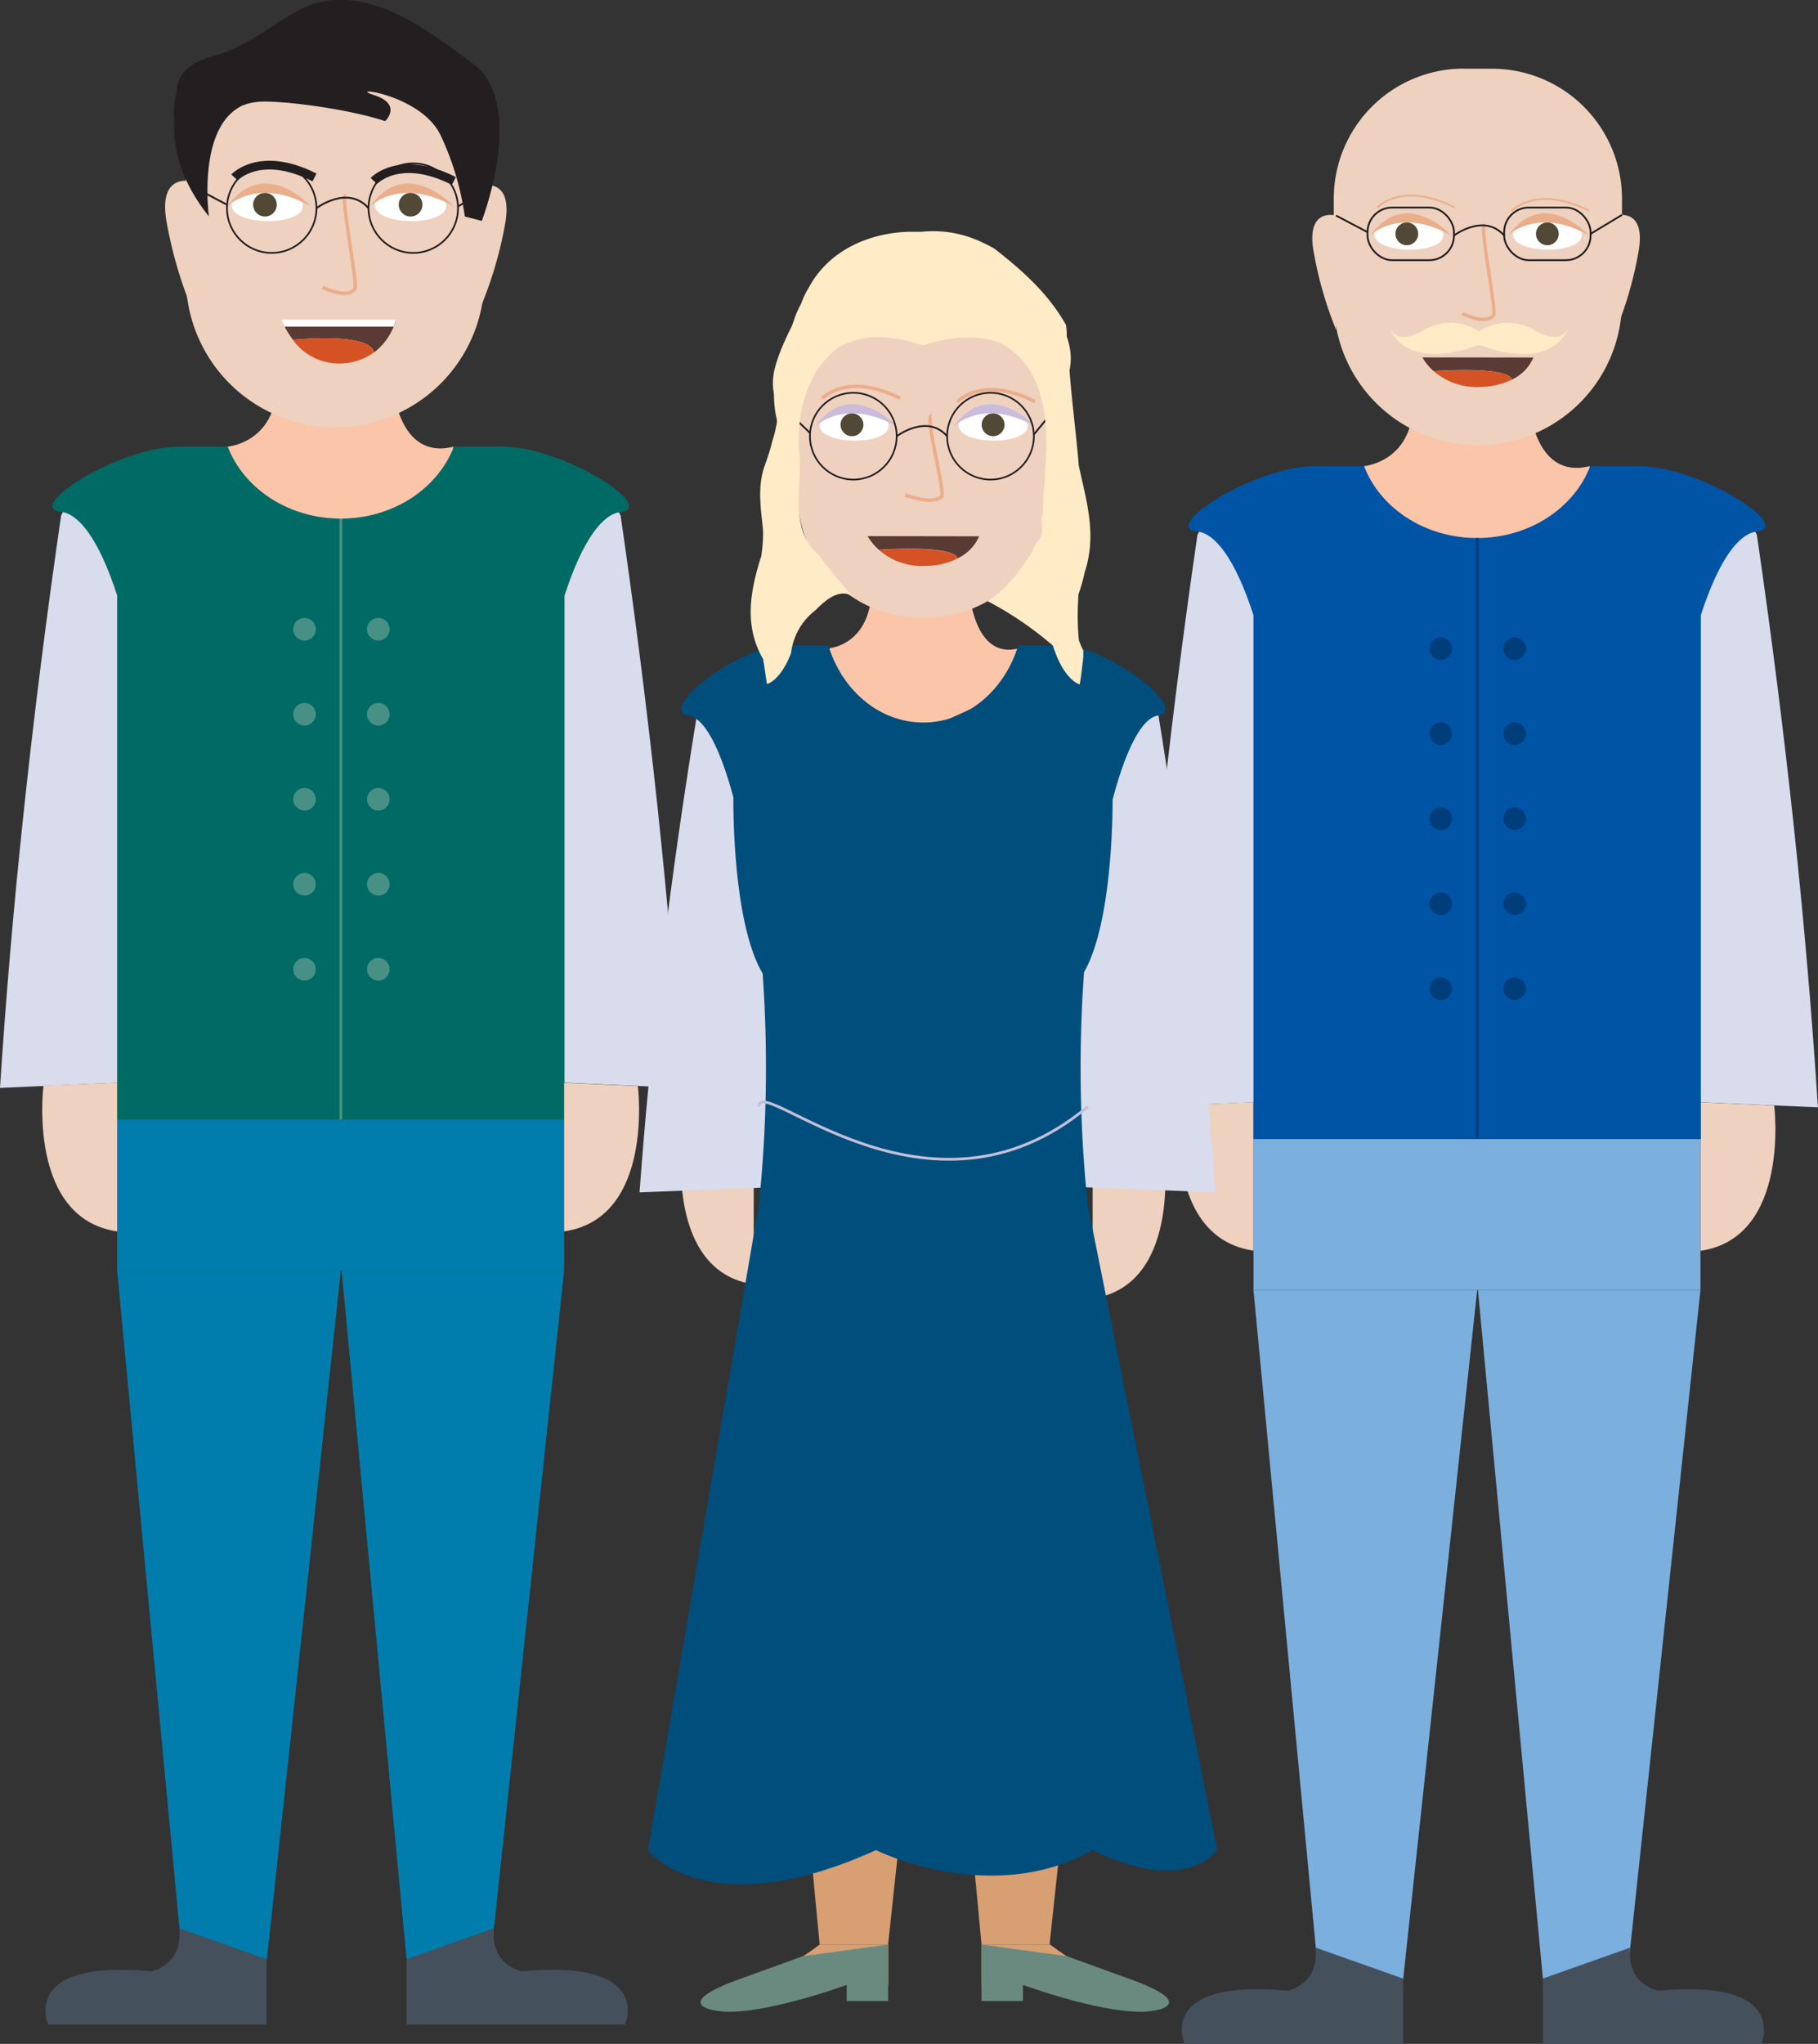 <svg xmlns="http://www.w3.org/2000/svg" viewBox="0 0 412.02 463.09"><rect x="0" y="0" width="412.02" height="463.09" fill="#333333" stroke="none"/><defs><style>.cls-1{fill:#fbc5aa;}.cls-2{fill:#d8dcec;}.cls-23,.cls-24,.cls-3,.cls-7,.cls-8{fill:#eed1bf;}.cls-4{fill:#fff;}.cls-5{fill:#514835;}.cls-6{fill:#ebae8a;}.cls-23,.cls-24,.cls-7{stroke:#ebae8a;}.cls-11,.cls-12,.cls-15,.cls-20,.cls-23,.cls-24,.cls-25,.cls-30,.cls-33,.cls-34,.cls-7,.cls-8{stroke-miterlimit:10;}.cls-7{stroke-width:0.79px;}.cls-11,.cls-12,.cls-25,.cls-33,.cls-34,.cls-8{stroke:#231f20;}.cls-8{stroke-width:1.98px;}.cls-9{fill:#5a3b34;}.cls-10{fill:#d55225;}.cls-11,.cls-12,.cls-25,.cls-30,.cls-33,.cls-34{fill:none;}.cls-11{stroke-width:0.42px;}.cls-12{stroke-width:0.39px;}.cls-13{fill:#231f20;}.cls-14{fill:#006a65;}.cls-15,.cls-20{fill:#00a881;stroke-width:0.65px;}.cls-15{stroke:#489086;}.cls-16{fill:#007dac;}.cls-17{fill:#44515c;}.cls-18{fill:#489086;}.cls-19{fill:#0054a6;}.cls-20{stroke:#003d7b;}.cls-21{fill:#7bafde;}.cls-22{fill:#003d7b;}.cls-23{stroke-width:0.77px;}.cls-24{stroke-width:0.38px;}.cls-25{stroke-width:0.41px;}.cls-26{fill:#ffebc6;}.cls-27{fill:#d89f72;}.cls-28{fill:#004e7c;}.cls-29{fill:#6a8a7f;}.cls-30{stroke:#c1c0db;stroke-width:0.63px;}.cls-31{fill:#cabcdc;}.cls-32{fill:#f5e6c1;}.cls-33{stroke-width:0.41px;}.cls-34{stroke-width:0.38px;}</style></defs><title>Asset 18</title><g id="Layer_2" data-name="Layer 2"><g id="Glavno_Besedilo" data-name="Glavno Besedilo"><path class="cls-1" d="M51.52,101.21s10.74-.79,11.23-13.7H89.11s1.08,16.86,13.66,13.7l-1.14,9.69L76,121.13l-22.31-6L48.2,104.32Z"/><path class="cls-2" d="M154.49,246.49,121,245V137.22s7.74-44.66,19.65-20.42Q150.52,184.59,154.49,246.49Z"/><path class="cls-3" d="M43.44,41.12s-7.89-2.21-5.6,9.61a95.29,95.29,0,0,0,5.6,19.15Z"/><path class="cls-3" d="M72.64,8.42h6.64a30.52,30.52,0,0,1,30.52,30.52V63A33.84,33.84,0,0,1,76,96.8h0A33.84,33.84,0,0,1,42.12,63v-24A30.52,30.52,0,0,1,72.64,8.42Z"/><path class="cls-4" d="M68.64,46.67c.06-5.21-16.11-5.4-16.17-.2C52.41,51.17,68.58,51.37,68.64,46.67Z"/><path class="cls-4" d="M101.14,46.67c.06-5.21-16.11-5.4-16.17-.2C84.91,51.17,101.08,51.37,101.14,46.67Z"/><circle class="cls-5" cx="60.05" cy="46.38" r="2.68"/><circle class="cls-5" cx="93.05" cy="46.38" r="2.68"/><path class="cls-6" d="M51.47,46.78s6.86-6.91,19,0C70.49,46.78,59.92,35.09,51.47,46.78Z"/><path class="cls-6" d="M83.84,46.78s6.87-6.91,19,0C102.86,46.78,92.29,35.09,83.84,46.78Z"/><path class="cls-7" d="M73.1,65.09s5.5,2.78,7.31.4c.78-1-3.43-21.54-2.06-21.11"/><path class="cls-8" d="M53.15,40.2s5.72-6.27,18.13,0"/><path class="cls-8" d="M84.73,41s5.72-6.27,18.13,0"/><path class="cls-9" d="M89.78,72.37a14.16,14.16,0,0,1-5,7.49c-1-4.71-18.3-2.88-18.36-2.87a18.43,18.43,0,0,1-2.65-4.62Z"/><path class="cls-10" d="M84.73,79.86h0a13.17,13.17,0,0,1-7.17,2.48A12.93,12.93,0,0,1,66.37,77C66.43,77,83.78,75.15,84.73,79.86Z"/><polygon class="cls-9" points="66.37 76.98 66.37 76.98 66.37 76.98 66.37 76.98"/><path class="cls-3" d="M109.19,42.09s7.36-2.06,5.22,9a89.23,89.23,0,0,1-5.22,17.85Z"/><polygon class="cls-4" points="63.72 72.37 64.46 74.01 89.22 74.01 89.78 72.37 63.72 72.37"/><path class="cls-11" d="M71.72,47.16s7.09-5.36,11.79,0"/><line class="cls-11" x1="44.05" y1="42.48" x2="51.43" y2="46.38"/><line class="cls-11" x1="111.19" y1="42.32" x2="103.8" y2="46.77"/><circle class="cls-12" cx="61.58" cy="47.16" r="10.14"/><circle class="cls-12" cx="93.66" cy="47.16" r="10.14"/><path class="cls-13" d="M47.35,49.05s-2.3-16.85,5.13-23.49A10.61,10.61,0,0,1,54.76,24a9.18,9.18,0,0,1,1.5-.53c2.77-.77,5.94-.38,8.8-.2l2.15.22C80.47,25,87.3,27.45,87.3,27.45s4-3.81-2.57-5.92,10.63-.27,15.12,9.11a63.68,63.68,0,0,1,5.49,18.41l3.85,1s10.22-26.48-1.94-35.58C100.59,9.52,92.34,3.22,84.18,1,83.36.73,82.55.55,81.73.4A20.06,20.06,0,0,0,79.55.09,19.86,19.86,0,0,0,77.37,0,18.64,18.64,0,0,0,72.93.4c-.75.17-1.49.38-2.21.62s-1.42.52-2.11.82c-6.8,3.44-12.75,9-20.24,10.81-.72.22-1.42.45-2.1.72C42.88,14.7,40.19,16.75,40,21a19.56,19.56,0,0,0-.42,2,17.27,17.27,0,0,0-.15,4.06c0,.5.05,1,.05,1.52C39.41,34.26,41.17,41.28,47.35,49.05Z"/><path class="cls-2" d="M0,246.49,33.5,245V137.22S25.76,92.56,13.85,116.8Q4,184.59,0,246.49Z"/><path class="cls-14" d="M114,101.21H102.87c-3.66,9.48-13.75,16.29-25.62,16.29s-22-6.81-25.63-16.29H40.48C27,101.21,5.11,115.05,13.94,116c3.72.42,8.32,5.68,12.61,18.9V253.67H127.94V134.94c4.29-13.22,8.89-18.48,12.61-18.9C149.38,115.05,127.51,101.21,114,101.21Z"/><line class="cls-15" x1="77.25" y1="253.67" x2="77.25" y2="117.5"/><rect class="cls-16" x="26.55" y="253.67" width="101.3" height="34.21"/><polygon class="cls-16" points="77.25 287.88 60.49 443.89 41.34 443.89 26.55 287.88 77.25 287.88"/><polygon class="cls-16" points="127.85 287.88 111.19 443.89 92.14 443.89 77.42 287.88 127.85 287.88"/><path class="cls-3" d="M9.85,246S6.05,276,26.55,279V245.31Z"/><path class="cls-3" d="M144.56,246.08S148.35,276,127.85,279V245.35Z"/><path class="cls-17" d="M92.14,443.89v14.8h49.51s6.53-14.83-23.34-12.06c0,0-7.28-1.29-6.37-9.77"/><path class="cls-17" d="M60.42,443.89v14.8H10.91s-6.53-14.83,23.34-12.06c0,0,7.28-1.29,6.37-9.77"/><circle class="cls-18" cx="85.74" cy="142.57" r="2.56"/><circle class="cls-18" cx="69.01" cy="142.57" r="2.56"/><circle class="cls-18" cx="85.74" cy="161.83" r="2.56"/><circle class="cls-18" cx="69.01" cy="161.83" r="2.56"/><circle class="cls-18" cx="85.74" cy="181.09" r="2.56"/><circle class="cls-18" cx="69.01" cy="181.09" r="2.56"/><circle class="cls-18" cx="85.74" cy="200.35" r="2.56"/><circle class="cls-18" cx="69.01" cy="200.35" r="2.56"/><circle class="cls-18" cx="85.74" cy="219.61" r="2.56"/><circle class="cls-18" cx="69.01" cy="219.61" r="2.56"/><path class="cls-1" d="M309.05,105.62s10.74-.8,11.23-13.71h26.36s1.08,16.86,13.66,13.71l-1.14,9.69-25.69,10.23-22.3-6-5.44-10.83Z"/><path class="cls-3" d="M267.37,250.44s-3.79,29.92,16.71,32.92V249.71Z"/><path class="cls-3" d="M402.09,250.48s3.79,29.92-16.71,32.92V249.75Z"/><path class="cls-2" d="M412,250.89l-33.5-1.46V141.62S386.26,97,398.17,121.2Q408.05,189,412,250.89Z"/><path class="cls-2" d="M257.53,250.89l33.5-1.46V141.62S283.29,97,271.38,121.2Q261.5,189,257.53,250.89Z"/><path class="cls-19" d="M371.54,105.62H360.4c-3.66,9.47-13.75,16.28-25.63,16.28s-22-6.81-25.62-16.28H298c-13.5,0-35.37,13.83-26.54,14.83,3.72.42,8.32,5.68,12.61,18.9V258.08H385.47V139.35c4.29-13.22,8.89-18.48,12.61-18.9C406.91,119.45,385,105.62,371.54,105.62Z"/><line class="cls-20" x1="334.77" y1="258.08" x2="334.77" y2="121.9"/><rect class="cls-21" x="284.08" y="258.08" width="101.3" height="34.21"/><polygon class="cls-21" points="334.78 292.29 318.02 448.29 298.87 448.29 284.08 292.29 334.78 292.29"/><polygon class="cls-21" points="385.38 292.29 368.72 448.29 349.67 448.29 334.95 292.29 385.38 292.29"/><path class="cls-17" d="M349.67,448.29v14.8h49.51s6.53-14.83-23.34-12.06c0,0-7.28-1.28-6.37-9.76"/><path class="cls-17" d="M318,448.29v14.8H268.44s-6.53-14.83,23.34-12.06c0,0,7.28-1.28,6.37-9.76"/><circle class="cls-22" cx="343.27" cy="146.97" r="2.56"/><circle class="cls-22" cx="326.54" cy="146.97" r="2.56"/><circle class="cls-22" cx="343.27" cy="166.23" r="2.56"/><circle class="cls-22" cx="326.54" cy="166.23" r="2.56"/><circle class="cls-22" cx="343.27" cy="185.49" r="2.56"/><circle class="cls-22" cx="326.54" cy="185.49" r="2.56"/><circle class="cls-22" cx="343.27" cy="204.76" r="2.56"/><circle class="cls-22" cx="326.54" cy="204.76" r="2.56"/><circle class="cls-22" cx="343.27" cy="224.02" r="2.56"/><circle class="cls-22" cx="326.54" cy="224.02" r="2.56"/><path class="cls-3" d="M331.74,15.57h6.4A29.46,29.46,0,0,1,367.6,45v23.2a32.66,32.66,0,0,1-32.66,32.66h0a32.66,32.66,0,0,1-32.66-32.66V45a29.46,29.46,0,0,1,29.46-29.46Z"/><path class="cls-4" d="M327.11,53.26c.07-5-15.54-5.21-15.6-.19C311.45,57.61,327.06,57.8,327.11,53.26Z"/><path class="cls-4" d="M358.49,53.26c.06-5-15.55-5.21-15.61-.19C342.82,57.61,358.43,57.8,358.49,53.26Z"/><circle class="cls-5" cx="318.83" cy="52.98" r="2.58"/><circle class="cls-5" cx="350.68" cy="52.98" r="2.58"/><path class="cls-6" d="M310.54,53.36s6.63-6.66,18.36,0C328.9,53.36,318.7,42.08,310.54,53.36Z"/><path class="cls-6" d="M341.79,53.36s6.63-6.66,18.36,0C360.15,53.36,350,42.08,341.79,53.36Z"/><path class="cls-23" d="M331.42,71.05s5.31,2.68,7.06.38c.75-1-3.31-20.79-2-20.37"/><path class="cls-24" d="M312.16,47s5.52-6.05,17.51,0"/><path class="cls-24" d="M342.65,47.75s5.52-6,17.5,0"/><path class="cls-9" d="M347.52,81a9.72,9.72,0,0,1-4.87,5c-.92-3.16-17.67-1.93-17.73-1.92a11.9,11.9,0,0,1-2.56-3.1Z"/><path class="cls-10" d="M342.65,86h0a16.5,16.5,0,0,1-6.93,1.66,14.88,14.88,0,0,1-10.8-3.58C325,84.11,341.73,82.88,342.65,86Z"/><polygon class="cls-9" points="324.92 84.11 324.92 84.11 324.92 84.11 324.92 84.11"/><path class="cls-3" d="M302.8,48.84s-7.11-2-5,8.65a85.83,85.83,0,0,0,5,17.23Z"/><path class="cls-3" d="M366.26,48.84s7.1-2,5,8.65a85.48,85.48,0,0,1-5,17.23Z"/><rect class="cls-25" x="340.89" y="47.02" width="19.59" height="11.93" rx="5.59"/><rect class="cls-25" x="309.93" y="47.02" width="19.59" height="11.93" rx="5.59"/><path class="cls-25" d="M329.51,53.36s6.84-5.17,11.38,0"/><line class="cls-25" x1="302.8" y1="48.84" x2="309.93" y2="52.6"/><line class="cls-25" x1="367.6" y1="48.69" x2="360.48" y2="52.98"/><path class="cls-26" d="M335.19,75.09a11.74,11.74,0,0,0-12.55-.28c-6.86,4-7.92-1.06-7.92-1.06s2.54,10.73,20.12,4.52h.7c17.58,6.21,20.12-4.52,20.12-4.52s-1.06,5-7.92,1.06a11.75,11.75,0,0,0-12.55.29"/><path class="cls-3" d="M154.59,259s-3.68,29.06,16.23,32V258.24Z"/><path class="cls-3" d="M263.85,262.2s3.69,29.05-16.22,32V261.49Z"/><path class="cls-1" d="M188.13,146.83s9-.76,9.42-13.08h22.12s.91,16.09,11.46,13.08l-1,9.25-21.55,9.76-18.71-5.71-4.56-10.33Z"/><path class="cls-2" d="M144.94,270.15l32.54-1.25V176.71S170,138.52,158.4,159.25Q148.8,217.23,144.94,270.15Z"/><path class="cls-2" d="M275.51,270.15,243,268.9V176.71s7.52-38.19,19.08-17.46Q271.66,217.23,275.51,270.15Z"/><polygon class="cls-27" points="214.83 314.29 201.27 440.58 185.76 440.58 173.79 314.29 214.83 314.29"/><polygon class="cls-27" points="251.36 314.29 237.87 440.58 222.45 440.58 210.53 314.29 251.36 314.29"/><path class="cls-28" d="M246.53,273.08a299.42,299.42,0,0,1-.85-52.82c6.3-11,6.48-35.27,6.47-39.08,3.5-13.28,7.23-18.61,10.26-19.05,7.42-1.07-11-15.92-22.29-15.92h-9.35c-3.08,10.17-11.55,17.49-21.52,17.49s-18.45-7.32-21.52-17.49h-9.36c-11.33,0-29.7,14.85-22.28,15.92,3,.43,6.65,5.63,10.12,18.53,0,0-.4,28.05,6.63,39.89a300.13,300.13,0,0,1-.87,52.54L146.85,419.18s13.22,17.44,51.68,0c0,0,26.12,13,49.1,0,0,0,19.15,10.4,28.25,0Z"/><path class="cls-27" d="M185.76,440.58s-11.47,9.05-20,8.88l35.55.25v-9.13Z"/><path class="cls-29" d="M201.28,440.58v12.78h-9.39v-3.64s-20.72,7.61-29.8,5.81c0,0-10.37-1.39,5.54-7.13,11.91-4.29,14.31-5.19,14.31-5.19"/><path class="cls-27" d="M238,440.58s11.47,9.05,20,8.88l-35.55.25v-9.13Z"/><path class="cls-29" d="M222.44,440.58v12.78h9.39v-3.64s20.72,7.61,29.8,5.81c0,0,10.37-1.39-5.54-7.13-11.91-4.29-14.31-5.19-14.31-5.19"/><path class="cls-30" d="M172,250.71c.09-7.59,38.41,30.35,74.56,0"/><path class="cls-3" d="M205.8,58.68h6.93a25,25,0,0,1,25,25v28.53A27.69,27.69,0,0,1,210,139.89h-1.5a27.69,27.69,0,0,1-27.69-27.69V83.66A25,25,0,0,1,205.8,58.68Z"/><path class="cls-4" d="M201.41,96.52c.06-5-15.61-5.24-15.67-.19C185.68,100.88,201.35,101.07,201.41,96.52Z"/><path class="cls-4" d="M232.91,96.52c.06-5-15.61-5.24-15.67-.19C217.18,100.88,232.85,101.07,232.91,96.52Z"/><circle class="cls-5" cx="193.09" cy="96.24" r="2.59"/><circle class="cls-5" cx="225.07" cy="96.24" r="2.59"/><path class="cls-31" d="M184.76,96.62s6.66-6.69,18.44,0C203.2,96.62,193,85.29,184.76,96.62Z"/><path class="cls-31" d="M216.14,96.62s6.66-6.69,18.44,0C234.58,96.62,224.34,85.29,216.14,96.62Z"/><path class="cls-7" d="M205.14,112.14s6.22,2.4,8.26.35c.88-.89-3.88-18.56-2.32-18.19"/><path class="cls-7" d="M186.4,90.25s5.54-6.08,17.57,0"/><path class="cls-7" d="M217,91s5.54-6.07,17.57,0"/><path class="cls-9" d="M221.9,121.51a9.8,9.8,0,0,1-4.89,5c-.93-3.17-17.75-1.94-17.8-1.93a11.77,11.77,0,0,1-2.57-3.11Z"/><path class="cls-10" d="M217,126.55h0a16.52,16.52,0,0,1-6.95,1.66,14.89,14.89,0,0,1-10.84-3.59S216.08,123.38,217,126.55Z"/><polygon class="cls-9" points="199.21 124.62 199.21 124.62 199.21 124.62 199.21 124.62"/><path class="cls-3" d="M237.23,92.08s7.13-2,5.06,8.69a86.42,86.42,0,0,1-5.06,17.3Z"/><path class="cls-32" d="M209.25,67.53h0Z"/><line class="cls-32" x1="209.27" y1="67.53" x2="209.27" y2="67.53"/><path class="cls-33" d="M203.23,98.83s6.86-5.19,11.42,0"/><line class="cls-33" x1="180.56" y1="95.19" x2="183.56" y2="98.07"/><line class="cls-33" x1="237.89" y1="94.07" x2="234.31" y2="98.45"/><circle class="cls-34" cx="193.39" cy="98.83" r="9.83"/><circle class="cls-34" cx="224.48" cy="98.83" r="9.83"/><path class="cls-26" d="M244.71,155.06s-3.55-.77-6.09-8.78a77.89,77.89,0,0,0-14.84-10.1c3.49-2,6.64-5.86,9.11-9.55.42-.61.81-1.22,1.18-1.82a6.05,6.05,0,0,1,1.4-2.55c1.42-1.91.11-3.88.82-5.66.06-2,.18-4,.32-6,.57-8,1.25-15.9-1.51-23.15-.23-.6-.47-1.17-.73-1.71a16.93,16.93,0,0,0-3.73-5.22,15.44,15.44,0,0,0-1.42-1.19c-3.49-3-8.09-3-12.73-2.72-1,.11-1.88.26-2.72.42-2.5.5-4.25,1.14-4.54,1.16h0c-.19,0-1.06-.31-2.38-.66a35.18,35.18,0,0,0-5.07-1,20.8,20.8,0,0,0-6.45.22,17,17,0,0,0-3.32,1,14.41,14.41,0,0,0-3.15,1.83,43.32,43.32,0,0,0-3.8,4.3l-1,2.11a26.26,26.26,0,0,0-2.14,5.74c-.19.79-.35,1.58-.47,2.38a35.51,35.51,0,0,0-.36,7.38c0,.83.11,1.67.2,2.51s-.05,1.46,0,2.18c-.18,6.84-1.49,14.72,4.2,19.46.59.8,1.19,1.59,1.79,2.35,3,3.84,5.84,7.09,5.84,7.09-1.82-1.18-4-.51-6.11,1.17a20.31,20.31,0,0,0-2.18,2,14.31,14.31,0,0,0-5.55,9.72c-.24.63-.49,1.21-.74,1.74-2.28,4.74-4.72,5.27-4.72,5.27s-.16-.93-.4-2.62c-.12-.84-.26-1.87-.48-3.05-4.31-7.37-3-15.25-.41-23.31.14-1,.26-2,.33-2.94a27,27,0,0,0,.06-3c-.08-.8-.17-1.59-.25-2.39-.43-4-.77-7.91.53-11.84.36-1,.69-2,1-2.91s.54-1.79.72-2.53.37-1.22.54-1.85.31-1.26.42-1.92a3.49,3.49,0,0,0,0-2.3c-.16-.86-.28-1.72-.36-2.57s-.12-1.7-.12-2.54a12.86,12.86,0,0,1-.23-2.8,14,14,0,0,1,.36-2.67c.21-.85.46-1.69.74-2.51s.58-1.64.92-2.44.67-1.54,1-2.29.73-1.52,1.12-2.32.66-1.81,1-2.71.8-1.8,1.25-2.67c.26-.7.54-1.36.84-2s.64-1.24,1-1.81c4.44-8.18,13.39-12.18,22.46-12.47,1,0,2,0,3,0A25.45,25.45,0,0,1,222.76,55q1.32.6,2.58,1.32c6.3,4.9,12.21,10.15,16.24,17.28a12.51,12.51,0,0,1,.17,2.62,17.55,17.55,0,0,1,.7,2.58,12.77,12.77,0,0,1,.22,2.71,14.05,14.05,0,0,1-.28,2.44c.48,6.31,1.27,12.58,1.86,18.82.08.89.16,1.79.23,2.68,1.6,7.64,4.23,15.52,1.34,24.23-.17.85-.38,1.69-.62,2.52s-.5,1.66-.79,2.47q-.07,1.29-.12,2.58a58.12,58.12,0,0,0,.21,7.7,10.83,10.83,0,0,0,1,2.36,14.68,14.68,0,0,1-.17,3.14C245,153.4,244.71,155.06,244.71,155.06Z"/></g></g></svg>